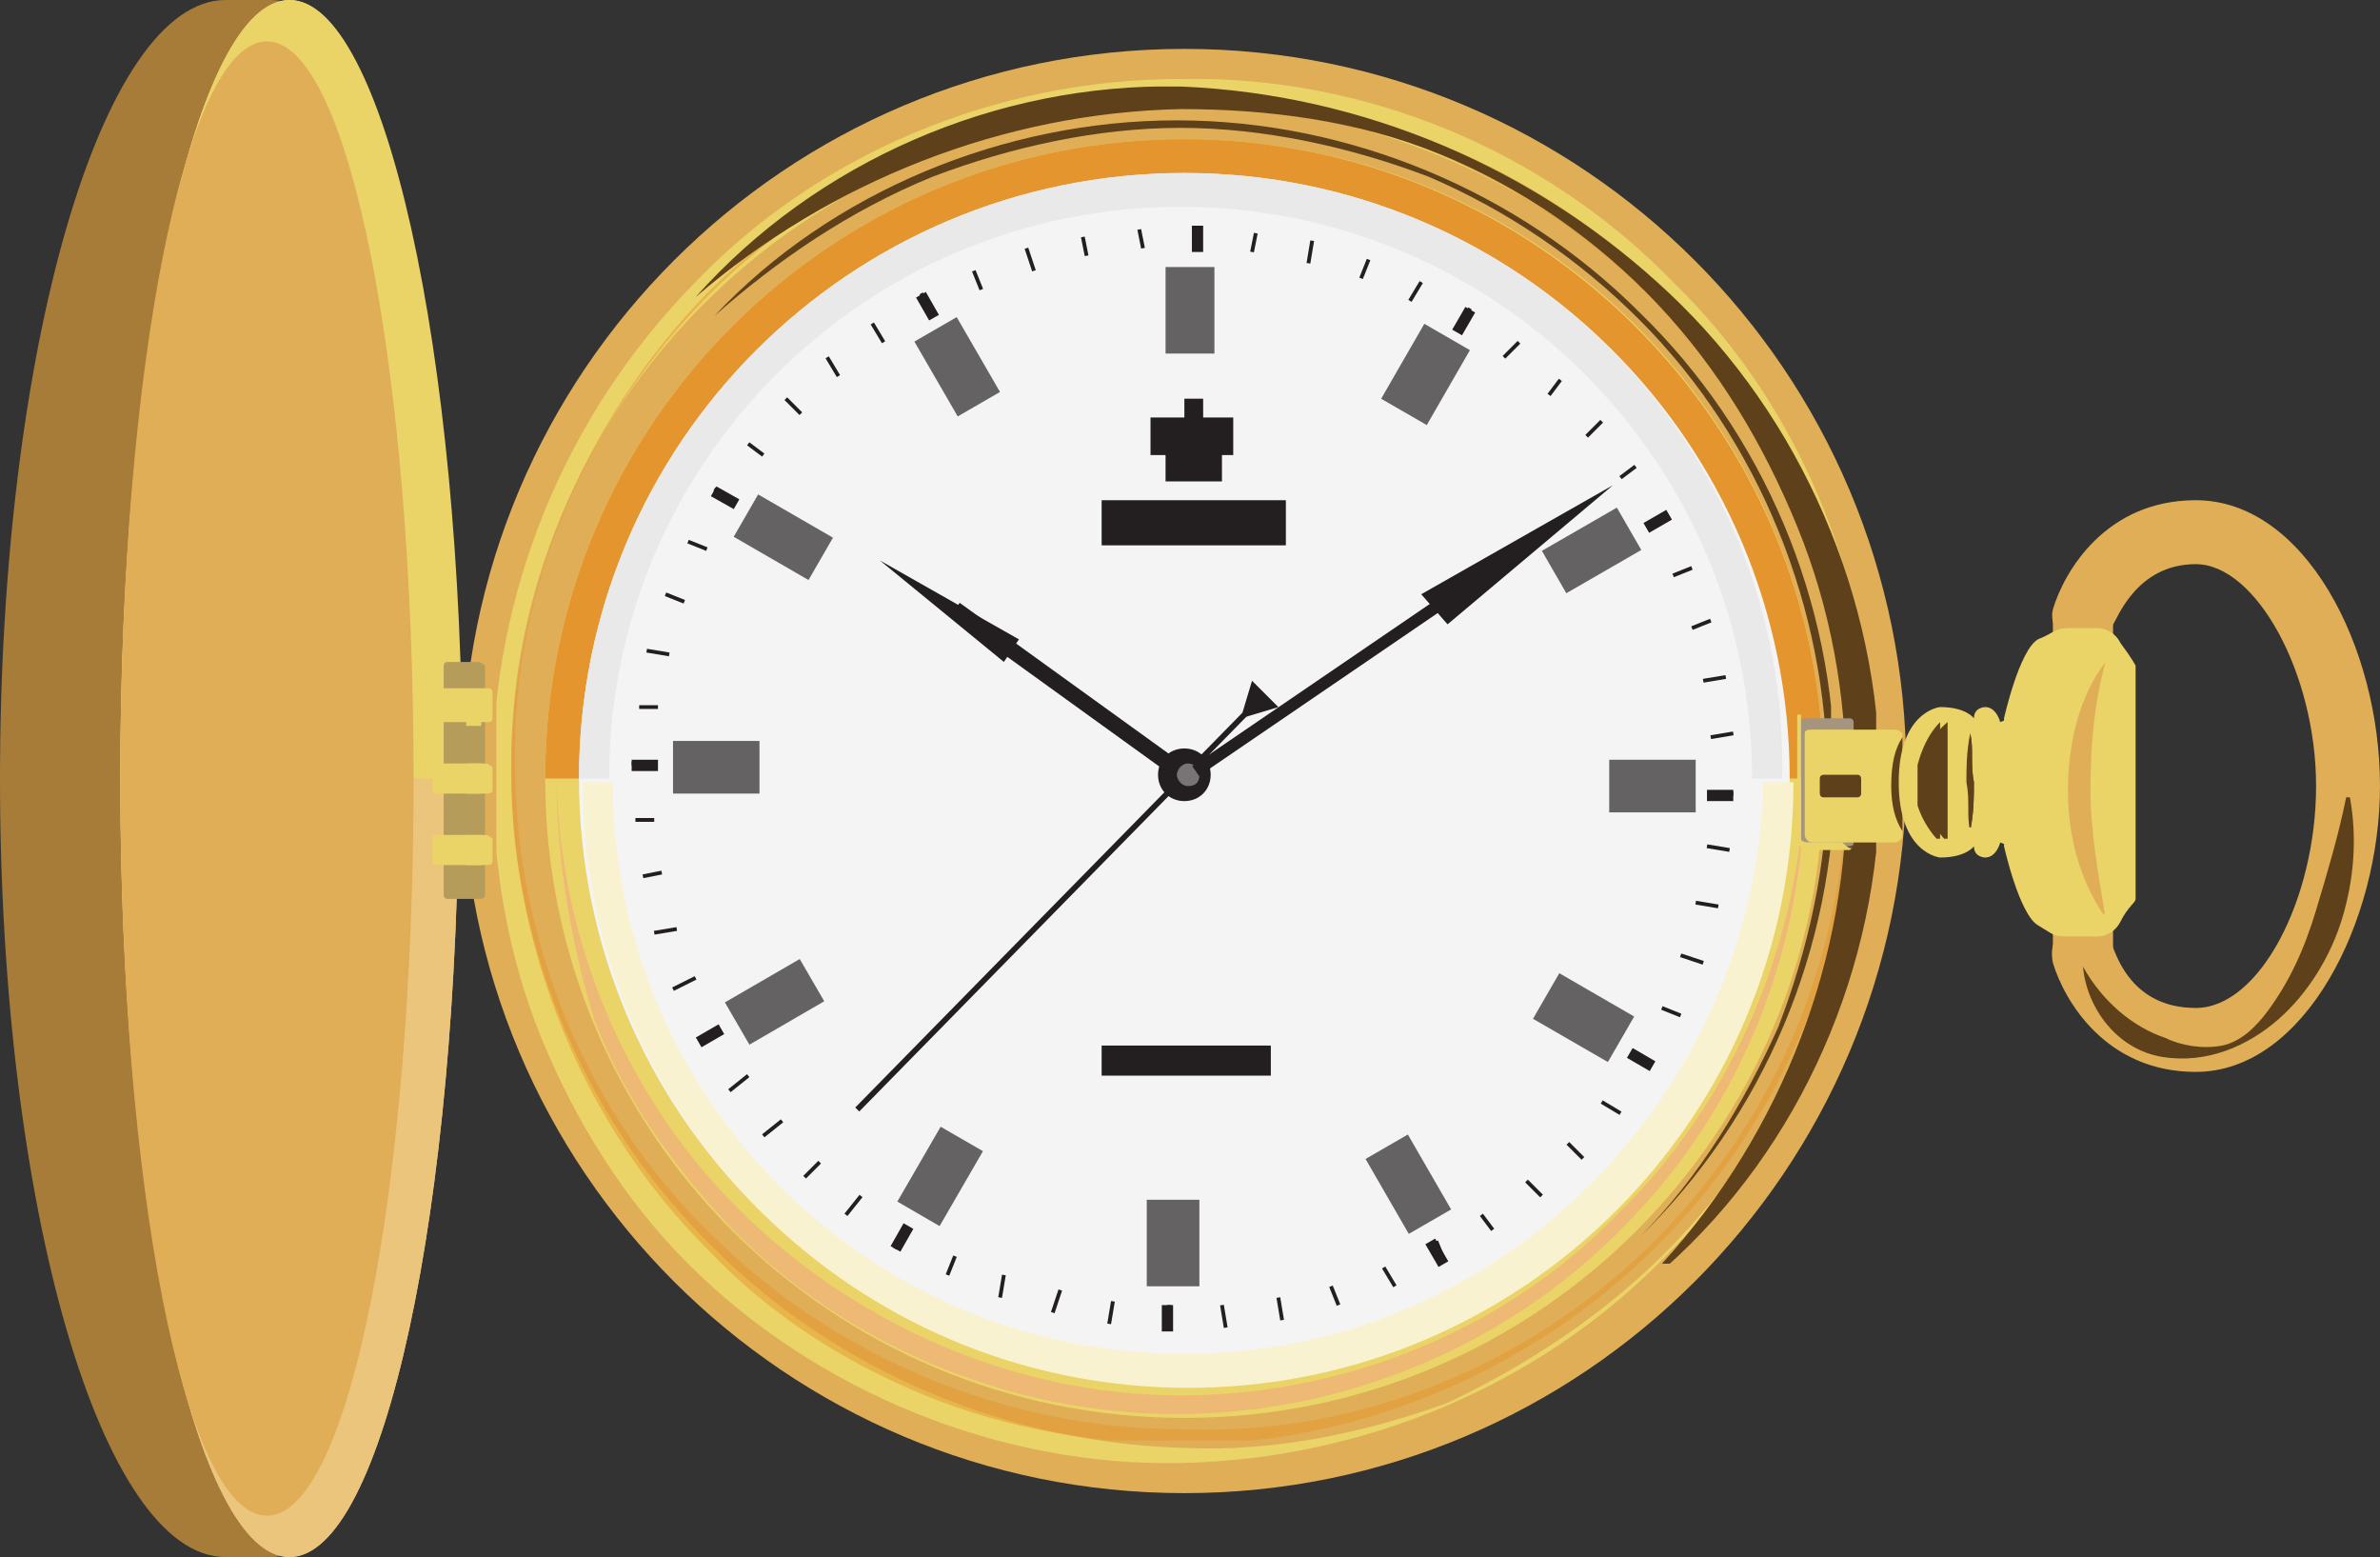 <svg xmlns="http://www.w3.org/2000/svg" xmlns:xlink="http://www.w3.org/1999/xlink" width="63.3" height="41.4" viewBox="0 0 63.3 41.4"><rect x="0" y="0" width="63.3" height="41.4" fill="#333333" stroke="none"/><path fill="#EBD467" d="M49.4 20.7c0 9.9-8 17.9-17.9 17.9-9.9 0-17.9-8-17.9-17.9 0-9.9 8-17.9 17.9-17.9 9.8 0 17.9 8 17.9 17.9"/><path fill="#DFAE57" d="M50.7 20.5c0 10.6-8.6 19.2-19.2 19.2s-19.2-8.6-19.2-19.2S20.9 1.3 31.5 1.3s19.2 8.6 19.2 19.2"/><defs><path id="a" d="M13.2 2h36.7v36.9H13.2z"/></defs><clipPath id="b"><use xlink:href="#a" overflow="visible"/></clipPath><path clip-path="url(#b)" fill="#EBD467" d="M44.3 33.4c-3.3 3.4-8 5.4-12.9 5.5-4.8.1-9.7-1.9-13.1-5.3-1.7-1.7-3-3.8-3.9-6-.9-2.2-1.3-4.6-1.3-7 0-4.8 1.9-9.5 5.3-13 3.3-3.5 8.1-5.5 13-5.5C36.3 2 41.1 4 44.5 7.5c3.5 3.4 5.4 8.3 5.3 13.1 0 4.8-2.1 9.4-5.5 12.8m0-.1c1.7-1.7 3-3.7 3.9-5.9.9-2.2 1.3-4.6 1.2-6.9-.1-4.7-2-9.3-5.3-12.5-3.3-3.3-7.9-5.2-12.5-5.2-4.7 0-9.3 1.8-12.7 5.1-3.4 3.3-5.4 7.9-5.3 12.7 0 4.7 2.1 9.4 5.4 12.6 3.3 3.3 7.9 5.2 12.6 5.3 2.3.1 4.7-.4 6.9-1.2 2.1-1 4.1-2.3 5.8-4"/><path fill="#231F20" d="M21.7 32.3"/><path fill="#444142" d="M21.8 32.3c-.1 0-.1 0 0 0-.1 0-.1 0 0 0z"/><path fill="#EBD467" d="M48.5 20.7c0 9.4-7.6 17-17 17s-17-7.6-17-17 7.6-17 17-17 17 7.6 17 17"/><defs><path id="c" d="M14.5 3.7h34v17h-34z"/></defs><clipPath id="d"><use xlink:href="#c" overflow="visible"/></clipPath><path clip-path="url(#d)" fill="#E5952E" d="M31.5 3.7c-9.4 0-17 7.6-17 17h34c0-9.4-7.7-17-17-17"/><path fill="#F4F4F4" d="M47.6 20.7c0 8.9-7.2 16.1-16.1 16.1-8.9 0-16.1-7.2-16.1-16.1 0-8.9 7.2-16.1 16.1-16.1 8.9 0 16.1 7.2 16.1 16.1"/><path fill="#EEB975" d="M14.8 20.7c.1 4.4 1.9 8.6 5 11.6s7.3 4.8 11.6 4.8S40 35.4 43 32.3c3.1-3 4.9-7.3 5-11.6 0 2.2-.4 4.4-1.2 6.4-.8 2-2 3.9-3.6 5.5-3.1 3.2-7.5 5-11.9 5s-8.8-1.8-11.9-5c-1.5-1.6-2.8-3.4-3.6-5.5-.6-2-1-4.2-1-6.4"/><path fill="#F9F2D1" d="M31.5 36c-8.4 0-15.2-6.8-15.2-15.2h-.8c0 8.9 7.2 16.1 16.1 16.1 8.9 0 16.1-7.2 16.1-16.1h-.8c-.2 8.3-7 15.2-15.4 15.2"/><path fill="#E9E9E9" d="M31.5 4.6c-8.9 0-16.1 7.2-16.1 16.1h.8c0-8.4 6.8-15.2 15.2-15.2 8.4 0 15.2 6.8 15.2 15.2h.8c.2-8.9-7-16.1-15.9-16.1"/><path fill="#231F20" d="M31.7 6h.3v.7h-.3zM24.364 7.912l.26-.15.348.61-.26.148zM18.907 13.193l.147-.26.61.343-.148.26zM16.8 20.2h.7v.3h-.7zM18.657 27.845l-.15-.26.605-.35.15.26zM23.947 33.28l-.26-.147.345-.608.26.148zM30.9 34.7h.3v.7h-.3zM38.52 33.536l-.26.15-.35-.604.26-.15zM44.027 28.218l-.15.26-.606-.352.152-.26zM45.4 21h.7v.3h-.7zM44.318 13.556l.15.26-.607.35-.15-.26zM38.974 8.16l.26.15-.35.605-.26-.15z"/><path fill="none" stroke="#231F20" stroke-width=".101" stroke-miterlimit="10" d="M31.9 6v.6M30.3 6.1l.1.5M28.8 6.3l.1.5M27.3 6.6l.2.6M25.9 7.2l.2.5M24.5 7.8l.3.5M23.2 8.6l.3.5M22 9.5l.3.5M20.9 10.6l.4.4M19.9 11.8l.4.3M19 13l.5.3M18.3 14.4l.5.2M17.7 15.8l.5.2M17.2 17.3l.6.1M17 18.8h.5M16.8 20.3h.6M16.9 21.8h.5M17.1 23.3l.5-.1M17.4 24.8l.6-.1M17.9 26.3l.6-.3M18.6 27.7l.5-.3M19.4 29l.5-.4M20.3 30.2l.5-.4M21.4 31.3l.4-.4M22.5 32.3l.4-.5M23.8 33.2l.3-.5M25.2 33.9l.2-.5M26.6 34.5l.1-.6M28 34.9l.2-.6M29.5 35.2l.1-.6M31.1 35.3v-.6M32.6 35.3l-.1-.6M34.1 35.1l-.1-.6M35.6 34.7l-.2-.5M37.1 34.2l-.3-.5M38.4 33.5l-.2-.5M39.7 32.7l-.3-.4M41 31.8l-.4-.4M42.1 30.8l-.4-.4M43.1 29.6l-.5-.3M43.9 28.3l-.5-.3M44.7 27l-.5-.2M45.3 25.6l-.6-.2M45.7 24.1l-.6-.1M46 22.6l-.6-.1M46.1 21.1h-.6M46.1 19.5l-.6.1M45.9 18l-.6.1M45.5 16.5l-.5.2M45 15.1l-.5.2M44.3 13.7l-.5.3M43.5 12.4l-.4.3M42.6 11.2l-.4.4M41.5 10.1l-.3.4M40.4 9.1l-.4.4M39.1 8.2l-.3.5M37.8 7.5l-.3.5M36.4 6.9l-.2.5M34.9 6.4l-.1.6M33.4 6.2l-.1.5"/><path fill="#231F20" d="M32.8 11.1H32v-.5h-.5v.5h-.9v1h.4v.7h1.5v-.7h.3M29.3 13.3h4.9v1.2h-4.9zM32.2 20.6c0 .4-.3.7-.7.7-.4 0-.7-.3-.7-.7 0-.4.3-.7.7-.7.4 0 .7.3.7.7"/><path fill="none" stroke="#231F20" stroke-width=".15" stroke-miterlimit="10" d="M33.1 19L22.8 29.5"/><path fill="#231F20" d="M33.3 18.1l-.3 1 1-.3"/><path fill="none" stroke="#231F20" stroke-width=".424" stroke-miterlimit="10" d="M31.5 20.6l-6.1-4.4"/><path fill="#231F20" d="M27.1 17l-3.7-2.1 3.3 2.7"/><path fill="#777475" d="M31.3 20.6c0 .1.1.3.3.3s.3-.1.3-.3c0-.1-.1-.3-.3-.3s-.3.2-.3.3"/><path fill="none" stroke="#231F20" stroke-width=".318" stroke-miterlimit="10" d="M31.8 20.5l8.5-5.8"/><path fill="#231F20" d="M38.5 16.6l4.4-3.7-5.1 2.9M29.3 27.8h4.5v.8h-4.5z"/><path fill="#656263" d="M31 7.1h1.3v2.3H31zM24.32 9.082l1.125-.65 1.152 1.99-1.125.65zM19.514 14.272l.65-1.126 1.99 1.15-.65 1.126zM17.9 19.7h2.3v1.4h-2.3zM19.932 27.776l-.652-1.124 1.99-1.153.652 1.123zM24.99 32.6l-1.124-.652 1.152-1.99 1.125.65zM30.5 31.9h1.4v2.3h-1.4zM38.595 32.157l-1.126.65-1.15-1.992 1.125-.65zM43.464 27.028l-.7 1.21-1.992-1.15.7-1.212zM42.8 20.2h2.3v1.4h-2.3zM43.003 13.497l.65 1.126-1.994 1.15-.65-1.127zM37.882 8.61l1.213.7-1.148 1.992-1.213-.7z"/><g opacity=".5"><defs><path id="e" d="M13.6 2.5h35.8v35.8H13.6z"/></defs><clipPath id="f"><use xlink:href="#e" overflow="visible"/></clipPath><path clip-path="url(#f)" fill="#E5952E" d="M44.1 33.1c-3.3 3.3-7.9 5.3-12.6 5.3-2.3 0-4.7-.4-6.9-1.3s-4.2-2.2-5.8-3.9c-3.3-3.3-5.2-8-5.2-12.7 0-4.7 1.9-9.3 5.2-12.7 3.3-3.3 7.9-5.3 12.7-5.3 4.7 0 9.4 1.9 12.7 5.2 3.4 3.3 5.3 8 5.2 12.7 0 4.7-2 9.4-5.3 12.7M44 33c3.3-3.3 5.2-7.9 5.1-12.6 0-4.6-2-9.2-5.2-12.5-3.3-3.3-7.8-5.2-12.5-5.2-4.6 0-9.2 1.8-12.5 5.1-3.3 3.3-5.3 7.9-5.2 12.5 0 4.7 1.9 9.3 5.2 12.5 3.3 3.3 7.9 5.2 12.5 5.2 4.7.2 9.3-1.7 12.6-5"/></g><defs><path id="g" d="M18.5 2.3h31.4v31.3H18.5z"/></defs><clipPath id="h"><use xlink:href="#g" overflow="visible"/></clipPath><path clip-path="url(#h)" fill="#5E411A" d="M18.5 7.9c3.2-3.6 8-5.7 12.9-5.6 4.9.2 9.5 2.2 13 5.5s5.6 8.1 5.6 13-2.1 9.7-5.7 12.9l-.1-.1c3.2-3.5 5-8.2 4.9-12.8 0-2.3-.4-4.6-1.3-6.8s-2.1-4.2-3.7-5.9c-1.6-1.7-3.6-3.1-5.8-4-2.2-.9-4.6-1.2-6.9-1.2-4.7.1-9.3 1.9-12.9 5z"/><defs><path id="i" d="M19 3.2h29.7v29.7H19z"/></defs><clipPath id="j"><use xlink:href="#i" overflow="visible"/></clipPath><path clip-path="url(#j)" fill="#5E411A" d="M19 8.4c3.1-3.3 7.7-5.2 12.3-5.2 4.6 0 9.1 1.9 12.3 5.1 3.3 3.2 5.2 7.7 5.2 12.3 0 4.6-1.9 9.1-5.2 12.3 1.6-1.6 2.8-3.6 3.7-5.6.8-2.1 1.3-4.3 1.3-6.6 0-4.5-1.8-9-5-12.2C42 6.9 40.1 5.6 38 4.7c-2.1-.8-4.4-1.3-6.6-1.3-2.2 0-4.5.5-6.6 1.3-2.2.9-4.1 2.2-5.8 3.7z"/><defs><path id="k" d="M47.9 19.1h1.4v3.5h-1.4z"/></defs><clipPath id="l"><use xlink:href="#k" overflow="visible"/></clipPath><path clip-path="url(#l)" fill="#A5957F" d="M49.3 22.4c0 .1-.1.1-.1.1h-1.1c-.1 0-.2-.1-.2-.1v-3.2c0-.1.1-.1.2-.1h1.1c.1 0 .1.1.1.1v3.2z"/><defs><path id="m" d="M47.8 19h1.6v3.7h-1.6z"/></defs><clipPath id="n"><use xlink:href="#m" overflow="visible"/></clipPath><path clip-path="url(#n)" fill="#EBD467" d="M49.3 22.4c0 .1 0 .1-.1.2h-1c-.1 0-.3 0-.4-.2v-1.7V19c.1-.2.3-.2.4-.2h1c.1 0 .1.1.1.2 0-.2-.1-.2-.3-.2h-.4c-.3 0-.6-.1-.7.1v3.4c0 .1.2.1.3.1h.8c.2.2.3.2.3 0"/><path fill="#EBD467" d="M50.6 22.2c0 .1-.1.2-.2.2h-2.2c-.1 0-.2-.1-.2-.2v-2.7c0-.1.1-.1.2-.1h2.2c.1 0 .2.1.2.1v2.7z"/><path fill="#5E411A" d="M50.6 22.1v-2.5c-.2.3-.3.7-.3 1.3 0 .5.1.9.3 1.2"/><path fill="#EBD467" d="M53.2 19.2s-.1-.4-.4-.4c0 0-.3 0-.3.3 0 0-.2-.3-.9-.3 0 0-1.1.1-1.1 2s1.1 2 1.1 2c.7 0 .9-.3.9-.3 0 .3.3.3.3.3.3 0 .4-.4.4-.4.2.1.5.1.5.1v-3.4s-.3 0-.5.1"/><defs><path id="o" d="M52.4 19.5h.2V22h-.2z"/></defs><clipPath id="p"><use xlink:href="#o" overflow="visible"/></clipPath><path clip-path="url(#p)" fill="#5E411A" d="M52.4 19.5c.1.4 0 .8.1 1.3 0 .4 0 .8-.1 1.3-.1-.4 0-.8-.1-1.3.1-.4.1-.8.1-1.3"/><defs><path id="q" d="M52.3 19.5h.2V22h-.2z"/></defs><clipPath id="r"><use xlink:href="#q" overflow="visible"/></clipPath><path clip-path="url(#r)" fill="#5E411A" d="M52.4 19.5c.1.4 0 .8.1 1.3 0 .4 0 .8-.1 1.3-.1-.4 0-.8-.1-1.3 0-.4 0-.8.1-1.3"/><defs><path id="s" d="M51 19.2h.7v3.1H51z"/></defs><clipPath id="t"><use xlink:href="#s" overflow="visible"/></clipPath><path clip-path="url(#t)" fill="#5E411A" d="M51.6 19.2v3.2c-.4-.4-.7-1-.7-1.6.1-.6.3-1.2.7-1.6"/><defs><path id="u" d="M51.1 19.2h.7v3.1h-.7z"/></defs><clipPath id="v"><use xlink:href="#u" overflow="visible"/></clipPath><path clip-path="url(#v)" fill="#5E411A" d="M51.8 19.2v3.2c-.4-.4-.7-1-.7-1.6 0-.6.2-1.2.7-1.6"/><path fill="#5E411A" d="M49.5 21.1c0 .1-.1.1-.1.1h-.9c-.1 0-.1-.1-.1-.1v-.4c0-.1.1-.1.1-.1h.9c.1 0 .1.1.1.1v.4z"/><path fill="#DFAE57" d="M58.4 28.5c-2.4 0-3.5-1.9-3.8-2.9-.1-.5.1-.9.6-1 .4-.1.9.1 1 .6.1.2.5 1.6 2.2 1.6s3.2-2.9 3.2-5.9c0-3-1.6-5.9-3.2-5.9s-2.1 1.5-2.2 1.6c-.1.4-.6.7-1 .6-.4-.1-.7-.6-.6-1 .3-1 1.4-2.9 3.8-2.9 2.9 0 4.9 3.9 4.9 7.6 0 3.6-2 7.6-4.9 7.6"/><path fill="#DFAE57" d="M56.2 25.2c0 .1-.1.2-.2.2h-1.2c-.1 0-.2-.1-.2-.2v-8.8c0-.1.1-.1.2-.1H56c.1 0 .2.1.2.1v8.8z"/><defs><path id="w" d="M55.4 16.3h.3v9.1h-.3z"/></defs><clipPath id="x"><use xlink:href="#w" overflow="visible"/></clipPath><path clip-path="url(#x)" fill="#DFAE57" d="M55.7 25.2v.2h-.2v-9-.1h.2v8.9z"/><path fill="#EBD467" d="M56.4 17.1c-.2-.4-.6-.4-.6-.4h-.7c-.5 0-.4.1-.9.3-.5.3-.9 2.1-.9 2.1V22.5s.4 1.8.9 2.1c.5.3.4.3.9.3h.7s.4 0 .6-.4c.2-.4.4-.5.4-.6v-6.2s-.1-.2-.4-.6"/><g><defs><path id="y" d="M54.7 17.5h.9v6.7h-.9z"/></defs><clipPath id="z"><use xlink:href="#y" overflow="visible"/></clipPath><path clip-path="url(#z)" fill="#EBD467" d="M55.6 17.5c0 1.2-.1 2.3-.1 3.4s.1 2.2.1 3.4c-.7-1-.9-2.2-.9-3.4 0-.6.1-1.2.2-1.8.1-.6.3-1.2.7-1.6"/></g><g><defs><path id="A" d="M53.9 17.5h1.6v6.7h-1.6z"/></defs><clipPath id="B"><use xlink:href="#A" overflow="visible"/></clipPath><path clip-path="url(#B)" fill="#EBD467" d="M55.6 17.5c-.3 1.2-.4 2.3-.4 3.4s.2 2.1.4 3.4c-1-.8-1.6-2.1-1.6-3.4 0-.7.1-1.3.4-1.9.2-.7.6-1.2 1.2-1.5"/></g><g><defs><path id="C" d="M55 17.6h1v6.7h-1z"/></defs><clipPath id="D"><use xlink:href="#C" overflow="visible"/></clipPath><path clip-path="url(#D)" fill="#DFAE57" d="M56 17.6c-.3 1.1-.4 2.2-.4 3.4 0 1.1.2 2.2.4 3.4-.7-1-1-2.2-1-3.4 0-1.2.3-2.5 1-3.4"/></g><g><defs><path id="E" d="M55.4 13.8h7.3v14.1h-7.3z"/></defs><clipPath id="F"><use xlink:href="#E" overflow="visible"/></clipPath><path clip-path="url(#F)" fill="#DFAE57" d="M55.4 25.3c.4.9 1.2 1.7 2.2 1.9 1 .3 1.9-.1 2.6-.8 1.5-1.4 2.2-3.6 2-5.6-.1-2-.8-4.1-2.1-5.6-.7-.7-1.6-1.1-2.6-.8-.9.2-1.8 1-2.2 1.9h-.1c.2-1 1-2 2.1-2.4.5-.2 1.1-.2 1.7-.1.6.1 1.1.5 1.5.9.8.8 1.3 1.8 1.6 2.9.3 1 .4 2.1.4 3.2-.1 1.1-.3 2.1-.6 3.1s-.7 2-1.5 2.9c-.4.4-.9.8-1.4.9-.6.2-1.2.1-1.7 0-.9-.3-1.7-1.3-1.9-2.4z"/></g><g><defs><path id="G" d="M55.3 14.1h1.5v2.1h-1.5z"/></defs><clipPath id="H"><use xlink:href="#G" overflow="visible"/></clipPath><path clip-path="url(#H)" fill="#DFAE57" d="M55.3 16.2c0-.5.1-.9.4-1.4.1-.2.3-.4.5-.5.2-.1.4-.2.7-.2-.4.3-.6.6-.8 1-.4.3-.5.7-.8 1.1"/></g><g><defs><path id="I" d="M54.7 16.3h1.4v.2h-1.4z"/></defs><clipPath id="J"><use xlink:href="#I" overflow="visible"/></clipPath><path clip-path="url(#J)" fill="#DFAE57" d="M56.1 16.4s0 .1 0 0l-1.3.1s-.1 0-.1-.1c0 0 0-.1.1-.1l1.3.1c0-.1 0-.1 0 0"/></g><g><defs><path id="K" d="M54.7 25.2h1.4v.2h-1.4z"/></defs><clipPath id="L"><use xlink:href="#K" overflow="visible"/></clipPath><path clip-path="url(#L)" fill="#DFAE57" d="M56.1 25.3s0 .1 0 0l-1.3.1s-.1 0-.1-.1 0-.1.1-.1l1.3.1c0-.1 0-.1 0 0"/></g><g><defs><path id="M" d="M60.2 20.8h2.7v6.3h-2.7z"/></defs><clipPath id="N"><use xlink:href="#M" overflow="visible"/></clipPath><path clip-path="url(#N)" fill="#DFAE57" d="M62.9 20.8c.1 1.2-.1 2.4-.5 3.6-.2.6-.4 1.1-.8 1.6-.3.5-.8.9-1.4 1.1 1-.7 1.5-1.8 1.9-2.9.4-1 .6-2.2.8-3.4"/></g><g><defs><path id="O" d="M55.4 21.2h7.2v7h-7.2z"/></defs><clipPath id="P"><use xlink:href="#O" overflow="visible"/></clipPath><path clip-path="url(#P)" fill="#5E411A" d="M55.4 25.7c.5.9 1.3 1.6 2.2 1.9.4.2 1 .3 1.5.2.5-.1.9-.5 1.2-.9.6-.8 1-1.7 1.3-2.7.3-1 .6-2 .8-3h.1c.2 1.1.1 2.2-.2 3.2-.3 1-.9 2-1.7 2.7-.8.7-1.9 1.2-3.1 1-1.2-.2-2-1.3-2.1-2.4z"/></g><path fill="#A77C39" d="M7.2 41.4c3.3 0 3.7-9.3 3.7-20.7C10.9 9.3 10.5 0 7.2 0H6C2.7 0 0 9.3 0 20.7c0 11.4 2.7 20.7 6 20.7h1.2z"/><path fill="#ECC57C" d="M3.2 20.7c0 11.4 2 20.7 4.5 20.7s4.5-9.3 4.5-20.7S10.2 0 7.7 0 3.2 9.3 3.2 20.7"/><g><defs><path id="Q" d="M3.2 20.7h9.1v20.7H3.2z"/></defs><clipPath id="R"><use xlink:href="#Q" overflow="visible"/></clipPath><path clip-path="url(#R)" fill="#ECC57C" d="M7.7 41.4c2.5 0 4.5-9.3 4.5-20.7h-9c0 11.4 2 20.7 4.5 20.7"/></g><g><defs><path id="S" d="M3.2 0h9.1v20.7H3.2z"/></defs><clipPath id="T"><use xlink:href="#S" overflow="visible"/></clipPath><path clip-path="url(#T)" fill="#EBD467" d="M7.7 0C5.2 0 3.2 9.3 3.2 20.7h9.1C12.3 9.3 10.2 0 7.7 0"/></g><path fill="#DFAE57" d="M3.2 20.7c0 10.8 1.7 19.6 3.9 19.6S11 31.5 11 20.7 9.3 1.1 7.1 1.1 3.2 9.9 3.2 20.7"/><path fill="#B69C5B" d="M12.9 23.8c0 .1-.1.1-.2.1h-.8c-.1 0-.1-.1-.1-.1v-6.1c0-.1.1-.1.1-.1h.8c.1 0 .2.1.2.1v6.1z"/><path fill="#EBD467" d="M13.1 22.9c0 .1-.1.1-.2.1h-1.3c-.1 0-.1-.1-.1-.1v-.6c0-.1.1-.1.1-.1h1.3c.1 0 .2.1.2.1v.6zM13.1 21c0 .1-.1.1-.2.1h-1.3c-.1 0-.1-.1-.1-.1v-.6c0-.1.1-.1.1-.1h1.3c.1 0 .2.1.2.1v.6zM13.1 19.1c0 .1-.1.1-.1.1h-1.3c-.1 0-.2-.1-.2-.1v-.6c0-.1.1-.2.2-.2H13c.1 0 .1.1.1.2v.6z"/><g><defs><path id="U" d="M12.3 22.1h.5v.9h-.5z"/></defs><clipPath id="V"><use xlink:href="#U" overflow="visible"/></clipPath><path clip-path="url(#V)" fill="#EBD467" d="M12.8 22.9v.1h-.4v-.7-.1h.4v.7z"/></g><g><defs><path id="W" d="M12.3 20.3h.5v.9h-.5z"/></defs><clipPath id="X"><use xlink:href="#W" overflow="visible"/></clipPath><path clip-path="url(#X)" fill="#EBD467" d="M12.8 21v.1h-.4v-.7-.1h.4v.7z"/></g><g><defs><path id="Y" d="M12.3 18.4h.5v.9h-.5z"/></defs><clipPath id="Z"><use xlink:href="#Y" overflow="visible"/></clipPath><path clip-path="url(#Z)" fill="#EBD467" d="M12.8 19.2v.2h-.4v-.8-.1h.4v.7z"/></g></svg>